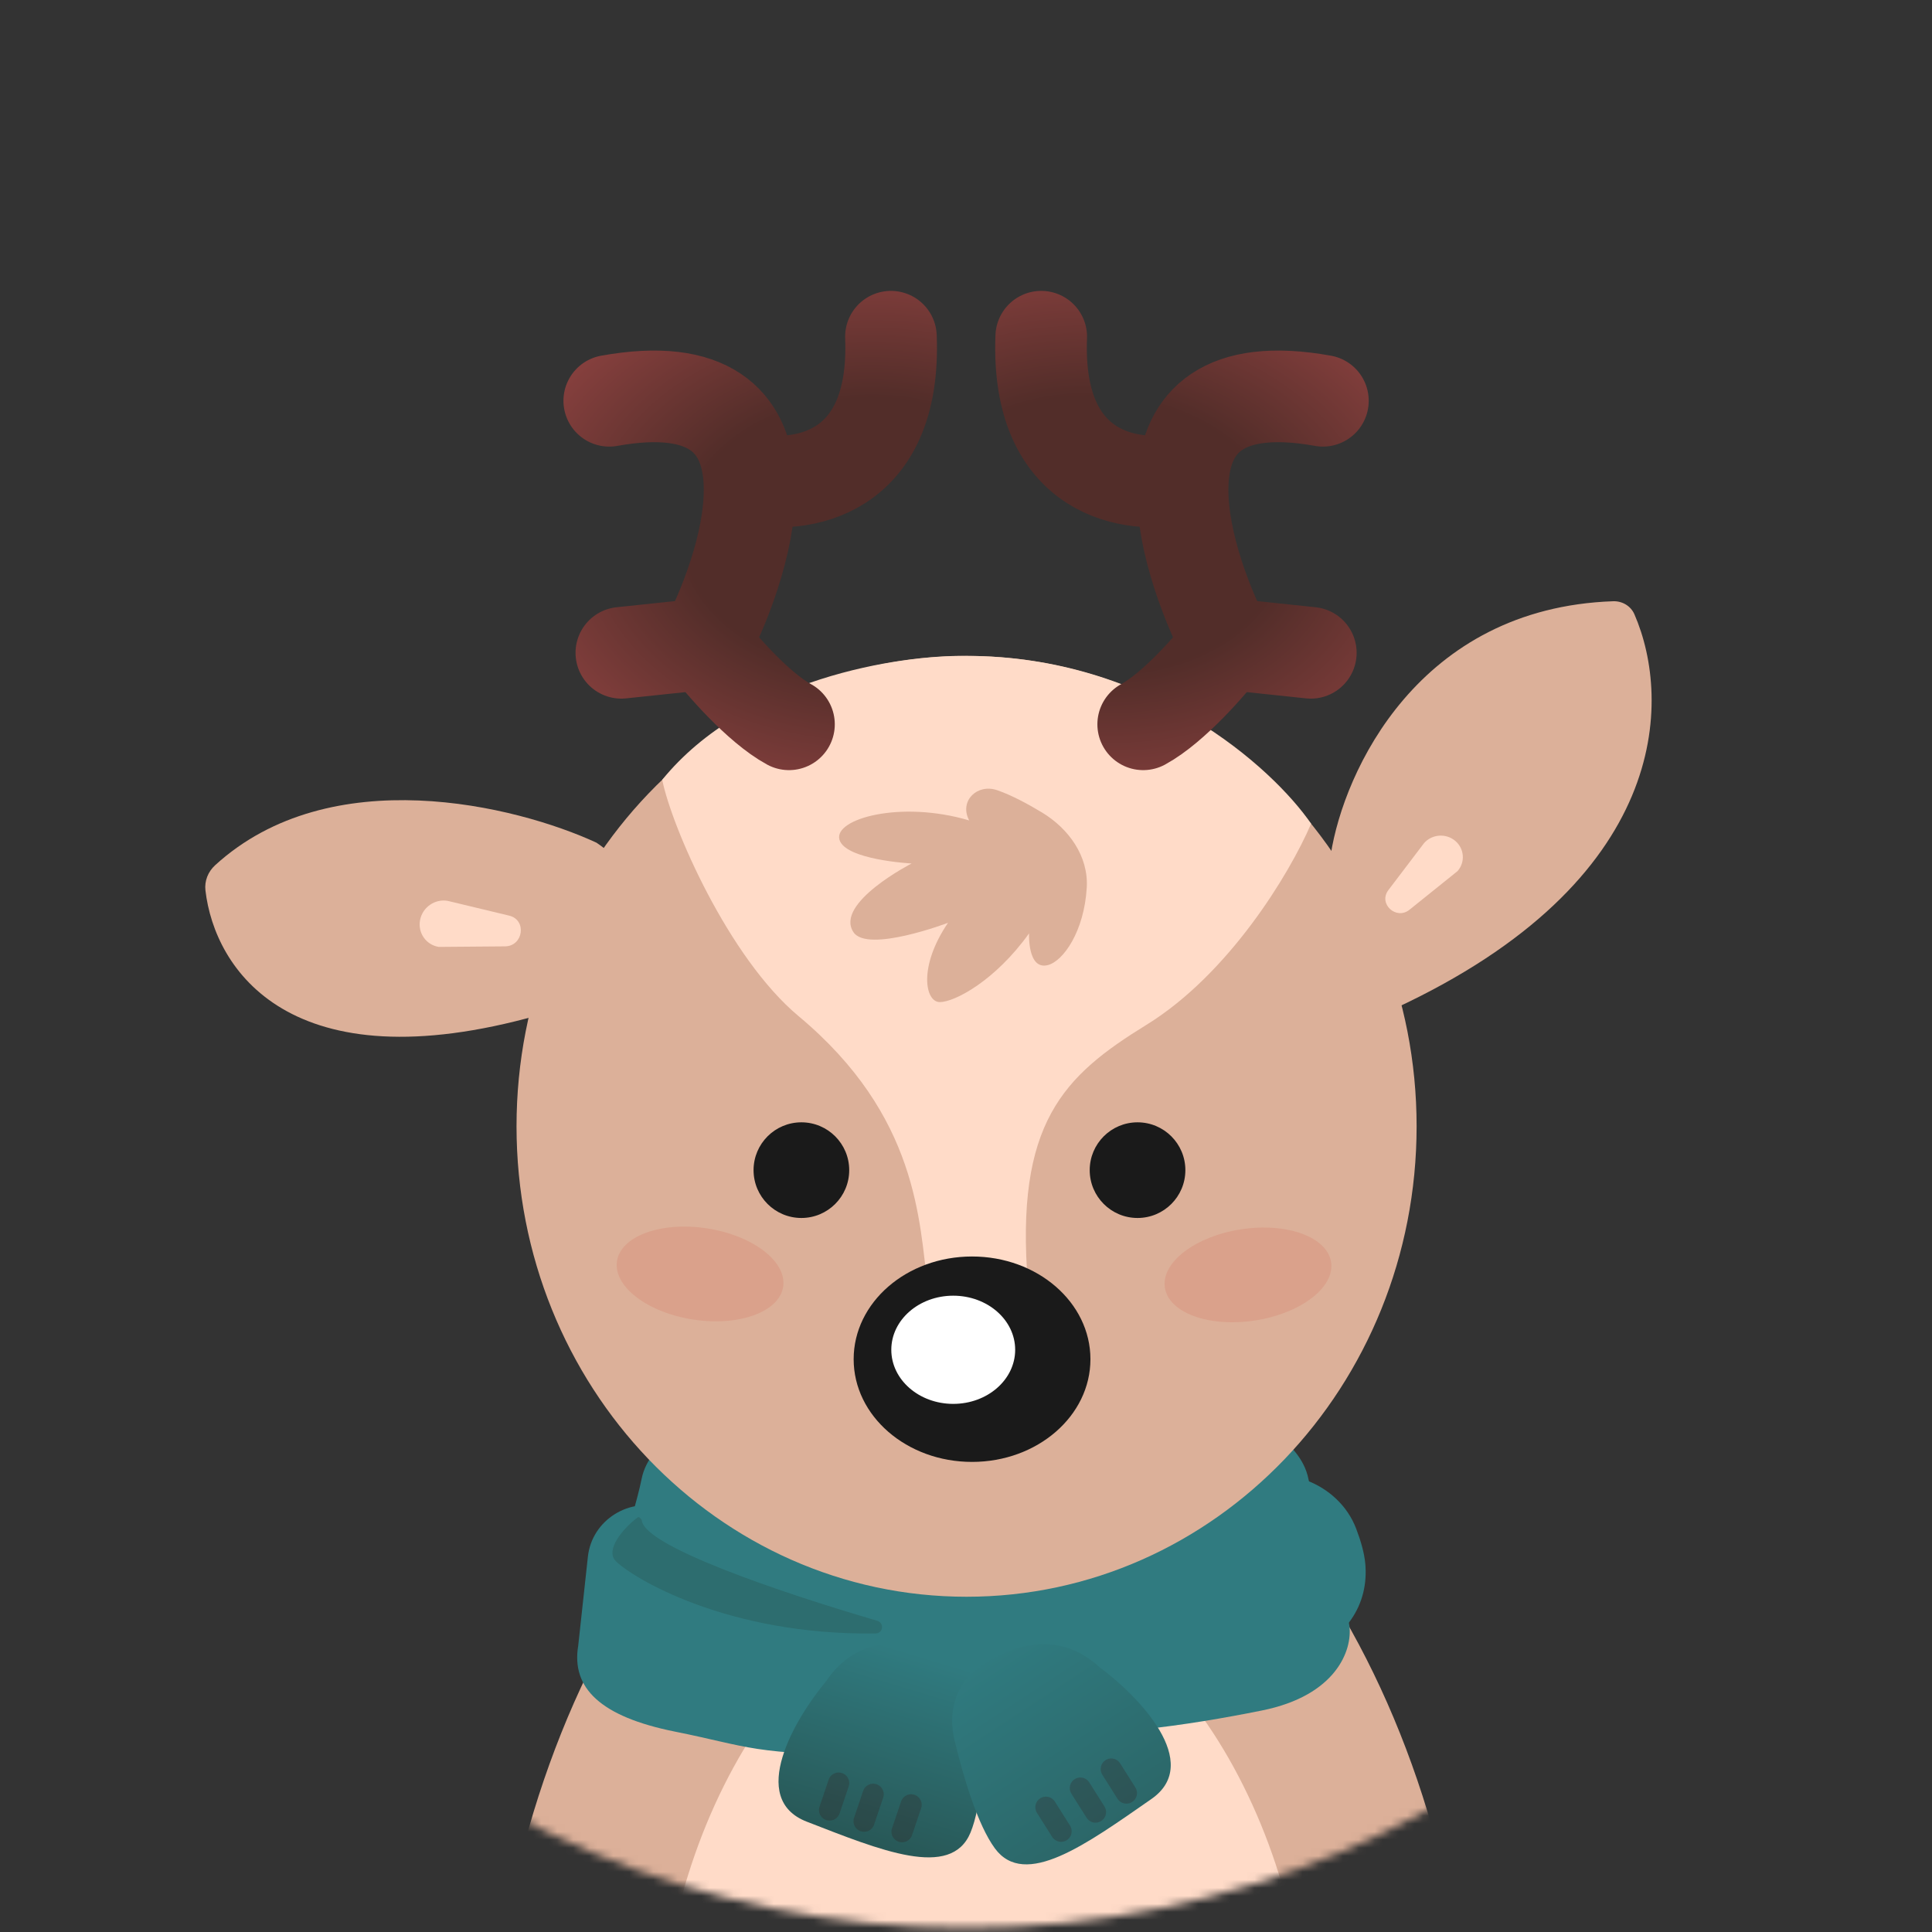 <svg width="241" height="241" viewBox="0 0 241 241" fill="none" xmlns="http://www.w3.org/2000/svg">
<rect x="0" y="0" width="241" height="241" fill="#333333" stroke="none"/>
<mask id="mask0_380_7298" style="mask-type:alpha" maskUnits="userSpaceOnUse" x="0" y="0" width="241" height="241">
<circle cx="120.5" cy="120.5" r="120" fill="#D9D9D9"/>
</mask>
<g mask="url(#mask0_380_7298)">
<path d="M122.32 169.292H122.32H122.319C88.541 169.292 61.158 215.901 61.158 261.966C61.158 308.03 71.724 319.621 122.32 319.621H122.321H122.322C172.92 319.621 183.481 308.03 183.481 261.966C183.481 215.901 156.098 169.292 122.32 169.292Z" fill="#DCB099"/>
<path d="M122.698 197.423H122.697H122.696C100.363 197.423 82.258 227.391 82.258 257.008C82.258 286.625 89.242 318.742 122.696 318.742H122.697H122.698C156.153 318.742 163.137 286.625 163.137 257.008C163.137 227.391 145.031 197.423 122.698 197.423Z" fill="#FFDBC8"/>
<path d="M155.85 177C155.85 177 162.224 179.527 163.213 184.473C164.202 189.418 167.948 199.857 168.327 202.824C168.707 205.791 166.729 211.505 157.388 213.374C148.048 215.242 137.84 216.78 121.625 216.78C105.41 216.78 95.202 215.242 85.861 213.374C76.521 211.505 74.543 205.791 74.922 202.824C75.302 199.857 79.048 189.418 80.037 184.473C81.026 179.527 87.4 177 87.4 177H155.85Z" fill="#307B80"/>
<path d="M84.23 216.011C93.571 217.879 93.715 218.911 109.929 218.911C127.072 214.955 123.152 208.954 119.16 204.846C112.569 198.061 95.646 192.495 82.954 188.148C78.578 186.649 73.833 189.583 73.334 194.181L72.127 205.285C71.248 210.56 74.889 214.143 84.23 216.011Z" fill="#307B80"/>
<path d="M170.305 195.028C170.177 193.678 169.747 192.202 169.171 190.689C166.978 184.926 159.727 182.204 154.308 185.146C145.108 190.139 134.38 197.258 131.375 202.481C127.074 209.958 129.476 212.517 131.214 212.862C144.678 211.59 153.032 209.512 160.641 207.228C168.25 204.944 170.762 199.864 170.305 195.028Z" fill="#307B80"/>
<path d="M100.63 227.235C93.263 224.377 99.16 214.385 103.03 209.745C107.067 203.744 113.356 204.408 118.106 206.45C121.144 207.756 122.754 210.944 122.766 214.252C122.785 219.172 122.434 225.301 121.055 228.613C118.617 234.465 109.839 230.808 100.63 227.235Z" fill="url(#paint0_linear_380_7298)"/>
<path opacity="0.2" d="M104.615 222.424L103.48 225.782M108.919 223.821L107.785 227.179M113.655 225.134L112.521 228.491" stroke="#330506" stroke-width="2.637" stroke-linecap="round" stroke-linejoin="round"/>
<path d="M143.622 224.414C150.11 219.902 142.027 211.578 137.174 207.979C131.838 203.096 125.882 205.221 121.746 208.323C119.1 210.308 118.286 213.785 119.052 217.003C120.192 221.79 121.975 227.664 124.095 230.558C127.841 235.672 135.512 230.052 143.622 224.414Z" fill="url(#paint1_linear_380_7298)"/>
<path opacity="0.2" d="M138.618 220.675L140.51 223.671M134.763 223.046L136.655 226.042M130.469 225.436L132.361 228.432" stroke="#330506" stroke-width="2.637" stroke-linecap="round" stroke-linejoin="round"/>
<path opacity="0.4" d="M76.816 194.736C75.428 193.348 77.783 190.591 79.558 189.274C79.724 189.151 80.041 189.496 80.069 189.701C80.507 192.915 97.221 198.601 109.395 202.168C110.339 202.444 110.183 203.75 109.2 203.763C90.55 203.998 78.839 196.759 76.816 194.736Z" fill="#285857"/>
<path d="M201.219 75C176.938 75.845 167.628 96.227 166.006 106.564C164.963 114.714 165.087 129.978 173.928 125.831C208.354 109.879 208.564 87.39 203.879 76.628C203.424 75.583 202.358 74.96 201.219 75Z" fill="#DCB099"/>
<path d="M26.831 107.934C41.209 94.794 64.355 100.471 74.407 105.118C80.406 109.168 87.356 119.141 67.17 126.634C36.163 135.378 26.765 120.886 25.627 111.069C25.49 109.892 25.956 108.734 26.831 107.934Z" fill="#DCB099"/>
<path d="M176.709 140.5C176.709 172.909 151.575 199.181 120.57 199.181C89.566 199.181 64.432 172.909 64.432 140.5C64.432 108.091 89.566 81.819 120.57 81.819C151.575 81.819 176.709 108.091 176.709 140.5Z" fill="#DCB099"/>
<path d="M99.623 126.761C90.85 119.442 83.778 103.115 82.606 97.271C92.92 84.596 112.213 81.688 120.57 81.819C143.417 81.819 158.743 95.772 163.55 102.748C160.847 109.044 153.27 121.519 143 127.845C132.692 134.194 126.575 140.044 128.236 160.286L115.743 160.647C114.668 152.364 114.57 139.231 99.623 126.761Z" fill="#FFDBC8"/>
<path fill-rule="evenodd" clip-rule="evenodd" d="M52.4 114.763C52.093 116.35 53.132 117.853 54.72 118.119L62.986 118.051C65.289 118.032 65.746 114.754 63.52 114.219L55.831 112.371C54.242 112.105 52.706 113.176 52.4 114.763Z" fill="#FFDBC8"/>
<path fill-rule="evenodd" clip-rule="evenodd" d="M181.513 104.879C182.668 105.841 182.805 107.535 181.818 108.661L175.827 113.478C174.158 114.821 171.899 112.73 173.187 111.034L177.634 105.177C178.621 104.05 180.357 103.917 181.513 104.879Z" fill="#FFDBC8"/>
<ellipse opacity="0.16" cx="155.675" cy="159.033" rx="10.49" ry="5.754" transform="rotate(-8.774 155.675 159.033)" fill="#D35242"/>
<ellipse opacity="0.16" cx="10.49" cy="5.754" rx="10.49" ry="5.754" transform="matrix(-0.988 -0.153 -0.153 0.988 98.572 154.835)" fill="#D35242"/>
<ellipse cx="121.254" cy="169.548" rx="14.768" ry="12.812" fill="#1A1A1A"/>
<ellipse cx="118.908" cy="168.374" rx="7.726" ry="6.748" fill="white"/>
<path d="M135.564 110.708C135.789 106.807 133.324 103.369 129.979 101.35C128.177 100.262 126.158 99.18 124.403 98.575C121.922 97.719 119.69 99.861 120.836 102.222C120.872 102.298 120.895 102.34 120.895 102.34C112.323 99.799 104.046 102.144 104.705 104.708C105.364 107.273 113.716 107.712 113.716 107.712C113.716 107.712 104.051 112.665 106.463 116.284C108.221 118.921 118.257 115.112 118.257 115.112C114.521 120.606 115.401 125.002 117.232 125.002C119.064 125.002 124.118 122.364 128.367 116.43C128.367 116.43 128.148 121.046 130.712 120.386C132.636 119.892 135.249 116.179 135.564 110.708Z" fill="#DCB099"/>
<circle cx="99.966" cy="145.966" r="5.966" fill="#1A1A1A"/>
<circle cx="141.898" cy="145.966" r="5.966" fill="#1A1A1A"/>
<path d="M153.044 80.329L163.513 81.432M153.044 80.329C150.075 74.548 147.093 66.223 147.568 59.673M153.044 80.329C151.176 82.791 146.472 88.242 142.604 90.352M165.021 49.995C152.496 47.739 148.074 52.7 147.568 59.673M147.568 59.673C141.384 61.075 129.191 59.505 129.885 42" stroke="url(#paint2_radial_380_7298)" stroke-width="11.429" stroke-linecap="round" stroke-linejoin="round"/>
<path d="M87.978 80.329L77.508 81.432M87.978 80.329C90.947 74.548 93.929 66.223 93.454 59.673M87.978 80.329C89.846 82.791 94.549 88.242 98.418 90.352M76 49.995C88.525 47.739 92.948 52.7 93.454 59.673M93.454 59.673C99.637 61.075 111.83 59.505 111.136 42" stroke="url(#paint3_radial_380_7298)" stroke-width="11.429" stroke-linecap="round" stroke-linejoin="round"/>
</g>
<defs>
<linearGradient id="paint0_linear_380_7298" x1="106.725" y1="203.966" x2="99.692" y2="227.263" gradientUnits="userSpaceOnUse">
<stop stop-color="#307B80"/>
<stop offset="1" stop-color="#285857"/>
</linearGradient>
<linearGradient id="paint1_linear_380_7298" x1="122.414" y1="206.301" x2="148.24" y2="245.727" gradientUnits="userSpaceOnUse">
<stop stop-color="#307B80"/>
<stop offset="1" stop-color="#285857"/>
</linearGradient>
<radialGradient id="paint2_radial_380_7298" cx="0" cy="0" r="1" gradientUnits="userSpaceOnUse" gradientTransform="translate(136.89 66.615) rotate(94.434) scale(68.161 92.724)">
<stop offset="0.25" stop-color="#522D29"/>
<stop offset="1" stop-color="#EC6466"/>
</radialGradient>
<radialGradient id="paint3_radial_380_7298" cx="0" cy="0" r="1" gradientUnits="userSpaceOnUse" gradientTransform="translate(108.527 66.615) rotate(89.263) scale(67.963 92.454)">
<stop offset="0.25" stop-color="#522D29"/>
<stop offset="1" stop-color="#EC6466"/>
</radialGradient>
</defs>
</svg>
